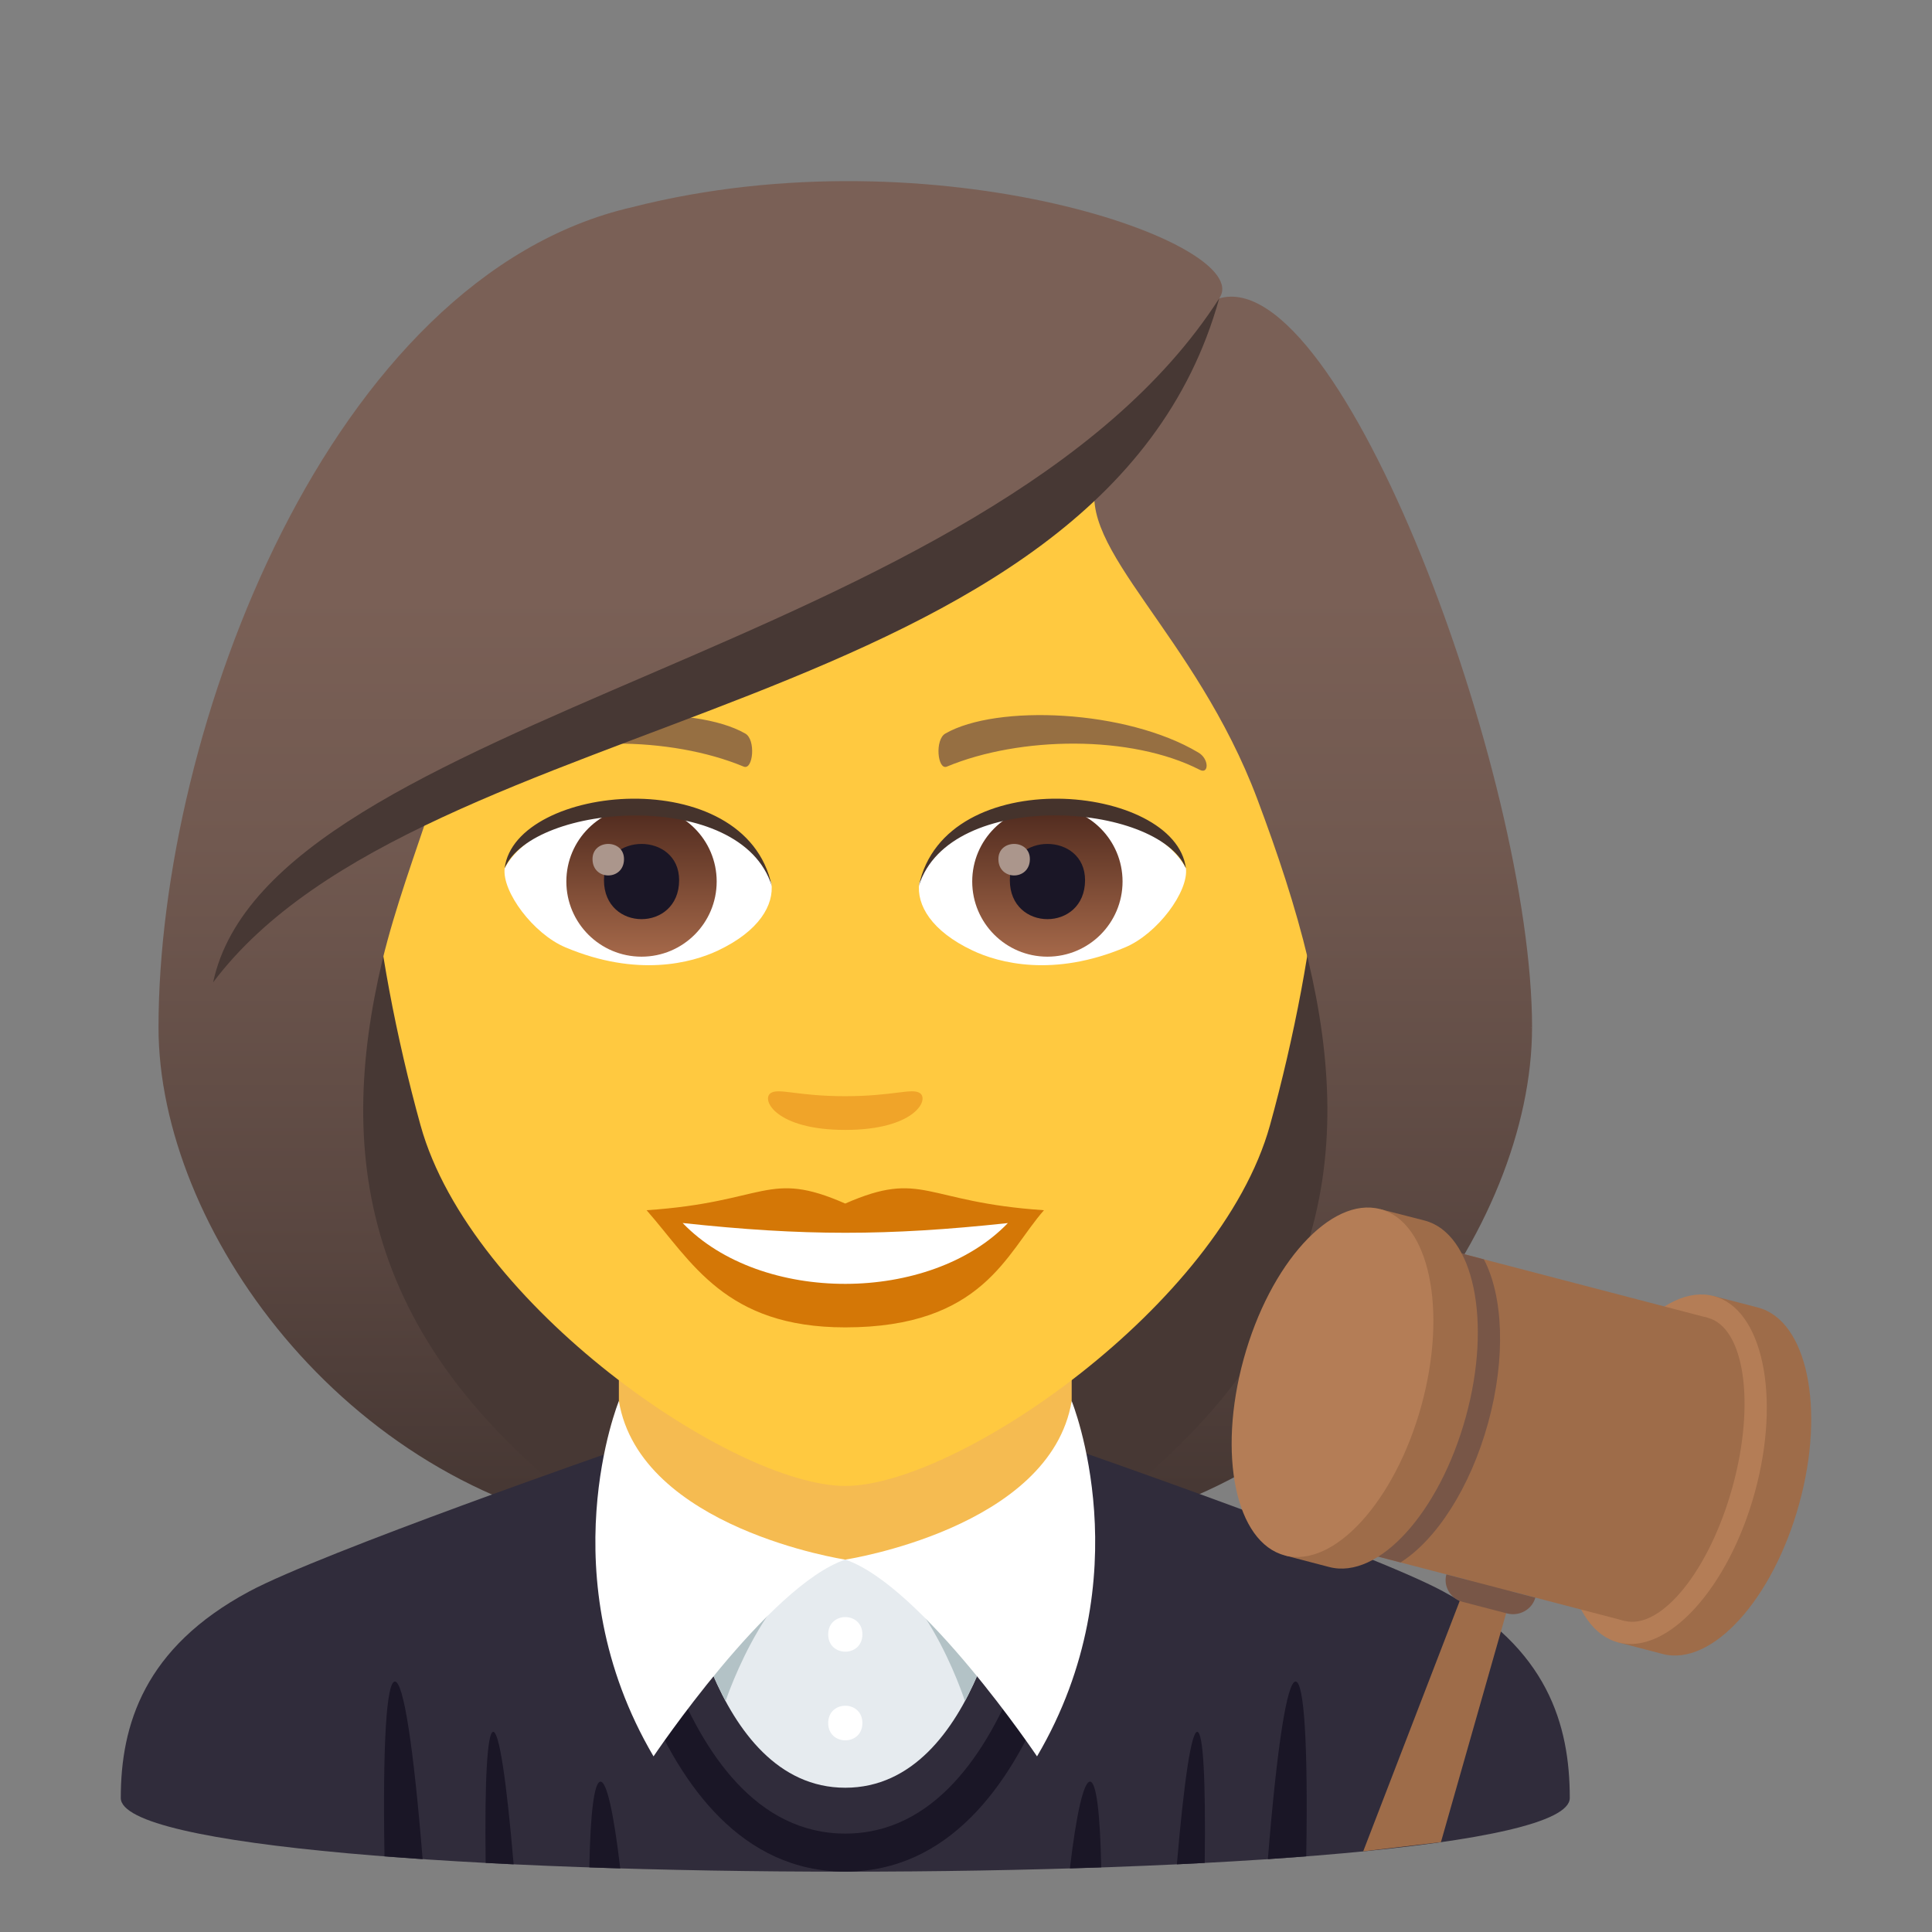 <?xml version="1.0" encoding="utf-8"?>
<!-- Generator: Adobe Illustrator 15.0.0, SVG Export Plug-In . SVG Version: 6.00 Build 0)  -->
<!DOCTYPE svg PUBLIC "-//W3C//DTD SVG 1.1//EN" "http://www.w3.org/Graphics/SVG/1.1/DTD/svg11.dtd">
<svg version="1.1" id="Layer_1" xmlns:x="http://ns.adobe.com/Extensibility/1.0/" xmlns:i="http://ns.adobe.com/AdobeIllustrator/10.0/" xmlns:graph="http://ns.adobe.com/Graphs/1.0/"
	 xmlns="http://www.w3.org/2000/svg" xmlns:xlink="http://www.w3.org/1999/xlink" xmlns:a="http://ns.adobe.com/AdobeSVGViewerExtensions/3.0/"
	 x="0px" y="0px" width="64px" height="64px" viewBox="0 0 64 64" enable-background="new 0 0 64 64" xml:space="preserve">
<rect x="0" y="0" width="64" height="64" fill="#808080" stroke="none"/>
<path fill="#473834" d="M35.583,50.742c15.168-6.066,13.652-20.476,13.652-20.476H6.769c0,0-1.518,14.41,13.648,20.476
	c0,0,3.035,0.758,7.582,0.758C32.552,51.5,35.583,50.742,35.583,50.742z"/>
<linearGradient id="SVGID_1_" gradientUnits="userSpaceOnUse" x1="43.167" y1="51.498" x2="43.167" y2="6.114">
	<stop  offset="0.05" style="stop-color:#473834"/>
	<stop  offset="0.227" style="stop-color:#594640"/>
	<stop  offset="0.52" style="stop-color:#715950"/>
	<stop  offset="0.7" style="stop-color:#7A6056"/>
	<a:midPointStop  offset="0.05" style="stop-color:#473834"/>
	<a:midPointStop  offset="0.4" style="stop-color:#473834"/>
	<a:midPointStop  offset="0.7" style="stop-color:#7A6056"/>
</linearGradient>
<path fill="url(#SVGID_1_)" d="M43.335,31.804c1.551,6.532,0.732,12.999-7.752,18.938c9.102-1.518,15.168-10.111,15.168-16.705
	L43.335,31.804z"/>
<linearGradient id="SVGID_2_" gradientUnits="userSpaceOnUse" x1="1767.979" y1="51.498" x2="1767.979" y2="6.114" gradientTransform="matrix(-1 0 0 1 1780.814 0)">
	<stop  offset="0.05" style="stop-color:#473834"/>
	<stop  offset="0.227" style="stop-color:#594640"/>
	<stop  offset="0.52" style="stop-color:#715950"/>
	<stop  offset="0.7" style="stop-color:#7A6056"/>
	<a:midPointStop  offset="0.05" style="stop-color:#473834"/>
	<a:midPointStop  offset="0.4" style="stop-color:#473834"/>
	<a:midPointStop  offset="0.7" style="stop-color:#7A6056"/>
</linearGradient>
<path fill="url(#SVGID_2_)" d="M12.669,31.804c-1.553,6.532-0.734,12.999,7.75,18.938C11.317,49.225,5.251,40.631,5.251,34.037
	L12.669,31.804z"/>
<path fill="#302C3B" d="M8.255,52.719c2.402-1.289,12.246-4.709,12.246-4.709l15-0.029c0,0,9.913,3.441,12.301,4.734
	c3.47,1.873,4.199,4.43,4.199,6.846c0,3.254-48,3.254-48,0C4.001,57.141,4.775,54.584,8.255,52.719z"/>
<polygon fill="#F5BB51" points="20.501,49.947 28.001,54.779 35.501,49.947 35.501,41.912 20.501,41.912 "/>
<path fill="#1A1626" d="M39.661,57.369c-0.193-0.01-0.436,1.588-0.676,4.389l0.923-0.047C39.943,58.93,39.858,57.381,39.661,57.369"
	/>
<path fill="#1A1626" d="M13.079,55.703c-0.277,0.018-0.404,2.076-0.342,5.791L14,61.586C13.699,57.842,13.364,55.688,13.079,55.703"
	/>
<path fill="#1A1626" d="M36.48,61.859c-0.037-1.811-0.163-2.826-0.368-2.84c-0.209-0.014-0.455,1.041-0.67,2.873L36.48,61.859z"/>
<path fill="#1A1626" d="M42.921,55.703c-0.283-0.016-0.62,2.139-0.921,5.883l1.271-0.092C43.334,57.779,43.2,55.721,42.921,55.703"
	/>
<path fill="#1A1626" d="M16.337,57.369c-0.193,0.012-0.286,1.561-0.249,4.342l0.927,0.047
	C16.776,58.957,16.536,57.359,16.337,57.369"/>
<path fill="#1A1626" d="M19.89,59.02c-0.207,0.014-0.333,1.029-0.368,2.84l1.025,0.033C20.33,60.061,20.099,59.006,19.89,59.02"/>
<path fill="#1A1626" d="M28.001,62c-6.836,0-8.127-11.402-8.178-11.889l1.082-0.152c0.012,0.107,1.225,10.781,7.096,10.781
	s7.082-10.674,7.094-10.781l1.082,0.152C36.126,50.598,34.833,62,28.001,62"/>
<path fill="#E6EBEF" d="M28.001,51.664h-5.455c0,0,0.99,7.557,5.455,7.557s5.453-7.557,5.453-7.557H28.001z"/>
<path fill="#B3C2C6" d="M24.036,56.35c0,0,1.559-4.686,3.988-4.686s3.941,4.686,3.941,4.686s1.488-2.797,1.488-4.686H22.546
	C22.546,51.664,22.692,53.766,24.036,56.35"/>
<path fill="#FFFFFF" d="M35.501,46.41c-0.705,4.225-7.5,5.254-7.5,5.254c2.545,0.861,6.352,6.518,6.352,6.518
	C37.866,52.213,35.501,46.41,35.501,46.41z"/>
<path fill="#FFFFFF" d="M20.501,46.41c0.703,4.225,7.5,5.254,7.5,5.254c-2.547,0.861-6.352,6.518-6.352,6.518
	C18.136,52.213,20.501,46.41,20.501,46.41z"/>
<path fill="#FFFFFF" d="M27.435,57.078c0,0.764,1.133,0.764,1.133,0S27.435,56.314,27.435,57.078z"/>
<path fill="#FFFFFF" d="M27.435,54.141c0,0.764,1.133,0.764,1.133,0S27.435,53.377,27.435,54.141z"/>
<path fill="#FFC940" d="M28.001,8.276c-11.004,0-16.305,8.962-15.643,20.485c0.135,2.315,0.779,5.657,1.574,8.52
	c1.65,5.951,10.359,11.943,14.068,11.943c3.707,0,12.416-5.992,14.068-11.943c0.795-2.863,1.439-6.205,1.576-8.52
	C44.306,17.238,39.009,8.276,28.001,8.276z"/>
<path fill="#D47706" d="M27.999,39.869c-2.578-1.133-2.598-0.045-6.58,0.221c1.494,1.699,2.596,3.881,6.58,3.881
	c4.574,0,5.346-2.479,6.584-3.881C30.599,39.824,30.581,38.736,27.999,39.869z"/>
<path fill="#FFFFFF" d="M22.614,40.514c2.6,2.705,8.205,2.67,10.773,0.002C29.386,40.945,26.618,40.945,22.614,40.514z"/>
<path fill="#966F42" d="M39.694,24.927c-2.391-1.425-6.68-1.601-8.375-0.629c-0.359,0.196-0.264,1.226,0.047,1.097
	c2.42-1.008,6.109-1.058,8.381,0.108C40.05,25.657,40.058,25.134,39.694,24.927z"/>
<path fill="#966F42" d="M16.306,24.927c2.391-1.425,6.68-1.601,8.379-0.629c0.361,0.196,0.264,1.226-0.049,1.097
	c-2.422-1.008-6.105-1.06-8.379,0.108C15.95,25.657,15.944,25.134,16.306,24.927z"/>
<path fill="#F0A429" d="M30.476,36.213c-0.264-0.184-0.877,0.1-2.477,0.1c-1.596,0-2.211-0.283-2.473-0.1
	c-0.314,0.221,0.186,1.217,2.473,1.217C30.288,37.43,30.79,36.436,30.476,36.213z"/>
<path id="Path_141_" fill="#FFFFFF" d="M25.554,29.25c0.092,0.727-0.402,1.591-1.771,2.238c-0.869,0.411-2.678,0.896-5.055-0.107
	c-1.064-0.448-2.104-1.847-2.01-2.62C18.007,26.333,24.347,25.977,25.554,29.25z"/>
<linearGradient id="Oval_1_" gradientUnits="userSpaceOnUse" x1="-425.188" y1="477.44" x2="-425.188" y2="478.199" gradientTransform="matrix(6.57 0 0 -6.57 2814.78 3168.528)">
	<stop  offset="0" style="stop-color:#A6694A"/>
	<stop  offset="1" style="stop-color:#4F2A1E"/>
	<a:midPointStop  offset="0" style="stop-color:#A6694A"/>
	<a:midPointStop  offset="0.5" style="stop-color:#A6694A"/>
	<a:midPointStop  offset="1" style="stop-color:#4F2A1E"/>
</linearGradient>
<circle id="Oval_24_" fill="url(#Oval_1_)" cx="21.251" cy="29.201" r="2.49"/>
<path id="Path_140_" fill="#1A1626" d="M20.007,29.156c0,1.723,2.49,1.723,2.49,0C22.497,27.556,20.007,27.556,20.007,29.156z"/>
<path id="Path_139_" fill="#AB968C" d="M19.628,28.458c0,0.723,1.043,0.723,1.043,0C20.671,27.789,19.628,27.789,19.628,28.458z"/>
<path id="Path_138_" fill="#45332C" d="M25.565,29.346c-1.012-3.251-7.908-2.771-8.848-0.585
	C17.065,25.962,24.702,25.223,25.565,29.346z"/>
<path id="Path_137_" fill="#FFFFFF" d="M30.45,29.25c-0.094,0.727,0.4,1.591,1.77,2.238c0.869,0.411,2.678,0.896,5.055-0.107
	c1.066-0.448,2.104-1.847,2.01-2.62C37.997,26.333,31.655,25.977,30.45,29.25z"/>
<linearGradient id="Oval_2_" gradientUnits="userSpaceOnUse" x1="-425.84" y1="477.44" x2="-425.84" y2="478.199" gradientTransform="matrix(6.57 0 0 -6.57 2832.511 3168.528)">
	<stop  offset="0" style="stop-color:#A6694A"/>
	<stop  offset="1" style="stop-color:#4F2A1E"/>
	<a:midPointStop  offset="0" style="stop-color:#A6694A"/>
	<a:midPointStop  offset="0.5" style="stop-color:#A6694A"/>
	<a:midPointStop  offset="1" style="stop-color:#4F2A1E"/>
</linearGradient>
<circle id="Oval_23_" fill="url(#Oval_2_)" cx="34.696" cy="29.201" r="2.49"/>
<path id="Path_136_" fill="#1A1626" d="M33.452,29.156c0,1.723,2.492,1.723,2.492,0C35.944,27.556,33.452,27.556,33.452,29.156z"/>
<path id="Path_135_" fill="#AB968C" d="M33.073,28.458c0,0.723,1.043,0.723,1.043,0C34.116,27.789,33.073,27.789,33.073,28.458z"/>
<path id="Path_134_" fill="#45332C" d="M30.438,29.346c1.012-3.249,7.902-2.784,8.846-0.585
	C38.935,25.962,31.3,25.223,30.438,29.346z"/>
<linearGradient id="SVGID_3_" gradientUnits="userSpaceOnUse" x1="28.002" y1="51.497" x2="28.002" y2="6.113">
	<stop  offset="0.05" style="stop-color:#473834"/>
	<stop  offset="0.227" style="stop-color:#594640"/>
	<stop  offset="0.52" style="stop-color:#715950"/>
	<stop  offset="0.7" style="stop-color:#7A6056"/>
	<a:midPointStop  offset="0.05" style="stop-color:#473834"/>
	<a:midPointStop  offset="0.4" style="stop-color:#473834"/>
	<a:midPointStop  offset="0.7" style="stop-color:#7A6056"/>
</linearGradient>
<path fill="url(#SVGID_3_)" d="M40.388,9.884c1.256-1.794-9.389-5.582-19.438-3.023C10.911,9.16,5.251,24.201,5.251,34.037
	c0.898,0.713,6.396-1.064,7.418-2.233c0.416-1.721,1.07-3.492,1.682-5.328c7.539-4.365,16.07-5.393,21.992-10.617
	c-0.758,2.275,3.256,5.145,5.309,10.617c0.666,1.775,1.262,3.554,1.684,5.328c1.674,1.542,5.014,2.268,7.416,2.233
	C50.751,25.717,44.411,8.723,40.388,9.884z"/>
<path fill="#473834" d="M7.06,32.542c6.943-9.247,29.438-8.62,33.328-22.657C32.835,21.666,8.956,23.653,7.06,32.542z"/>
<polygon fill="#9E6C49" points="47.733,61.023 50.109,52.68 48.639,52.297 45.158,61.328 "/>
<path fill="#9E6C49" d="M58.237,43.314l-1.473-0.381l-0.216,0.771c-1.151,0.764-2.254,2.457-2.836,4.576
	c-0.586,2.127-0.5,4.131,0.104,5.352l-0.213,0.773l1.474,0.385c1.627,0.424,3.649-1.799,4.522-4.969
	C60.476,46.656,59.862,43.74,58.237,43.314"/>
<path fill="#B47D56" d="M58.13,49.439c-0.871,3.17-2.896,5.395-4.523,4.969c-1.625-0.424-2.237-3.336-1.364-6.506
	c0.87-3.168,2.896-5.395,4.522-4.969C58.39,43.357,59.003,46.268,58.13,49.439"/>
<polygon fill="#9E6C49" points="53.804,53.691 43.497,51.002 46.259,40.961 56.567,43.652 "/>
<path fill="#785647" d="M46.243,41.016l-2.732,9.93c0.014,0.021,0.023,0.047,0.033,0.068l2.85,0.744
	c1.176-0.742,2.308-2.463,2.902-4.623c0.594-2.162,0.498-4.203-0.141-5.418l-2.85-0.748C46.284,40.986,46.265,41.004,46.243,41.016"
	/>
<path fill="#9E6C49" d="M47.192,40.432l-1.476-0.379l-0.211,0.773c-1.151,0.762-2.254,2.457-2.84,4.576
	c-0.582,2.125-0.498,4.129,0.108,5.35l-0.213,0.773l1.474,0.385c1.627,0.424,3.649-1.799,4.522-4.969
	C49.431,43.773,48.819,40.857,47.192,40.432"/>
<path fill="#B47D56" d="M47.087,46.557c-0.873,3.17-2.896,5.395-4.523,4.969c-1.627-0.424-2.239-3.336-1.367-6.504
	c0.871-3.17,2.896-5.396,4.523-4.969C47.347,40.477,47.956,43.387,47.087,46.557"/>
<path fill="#9E6C49" d="M57.394,49.248c-0.762,2.773-2.369,4.762-3.59,4.443c-1.219-0.318-1.59-2.824-0.828-5.598
	c0.765-2.771,2.371-4.764,3.592-4.441C57.786,43.969,58.157,46.475,57.394,49.248"/>
<path fill="#785647" d="M50.86,52.924L50.86,52.924c-0.109,0.393-0.529,0.629-0.937,0.523l-1.471-0.383
	c-0.406-0.105-0.647-0.518-0.539-0.91L50.86,52.924z"/>
</svg>

